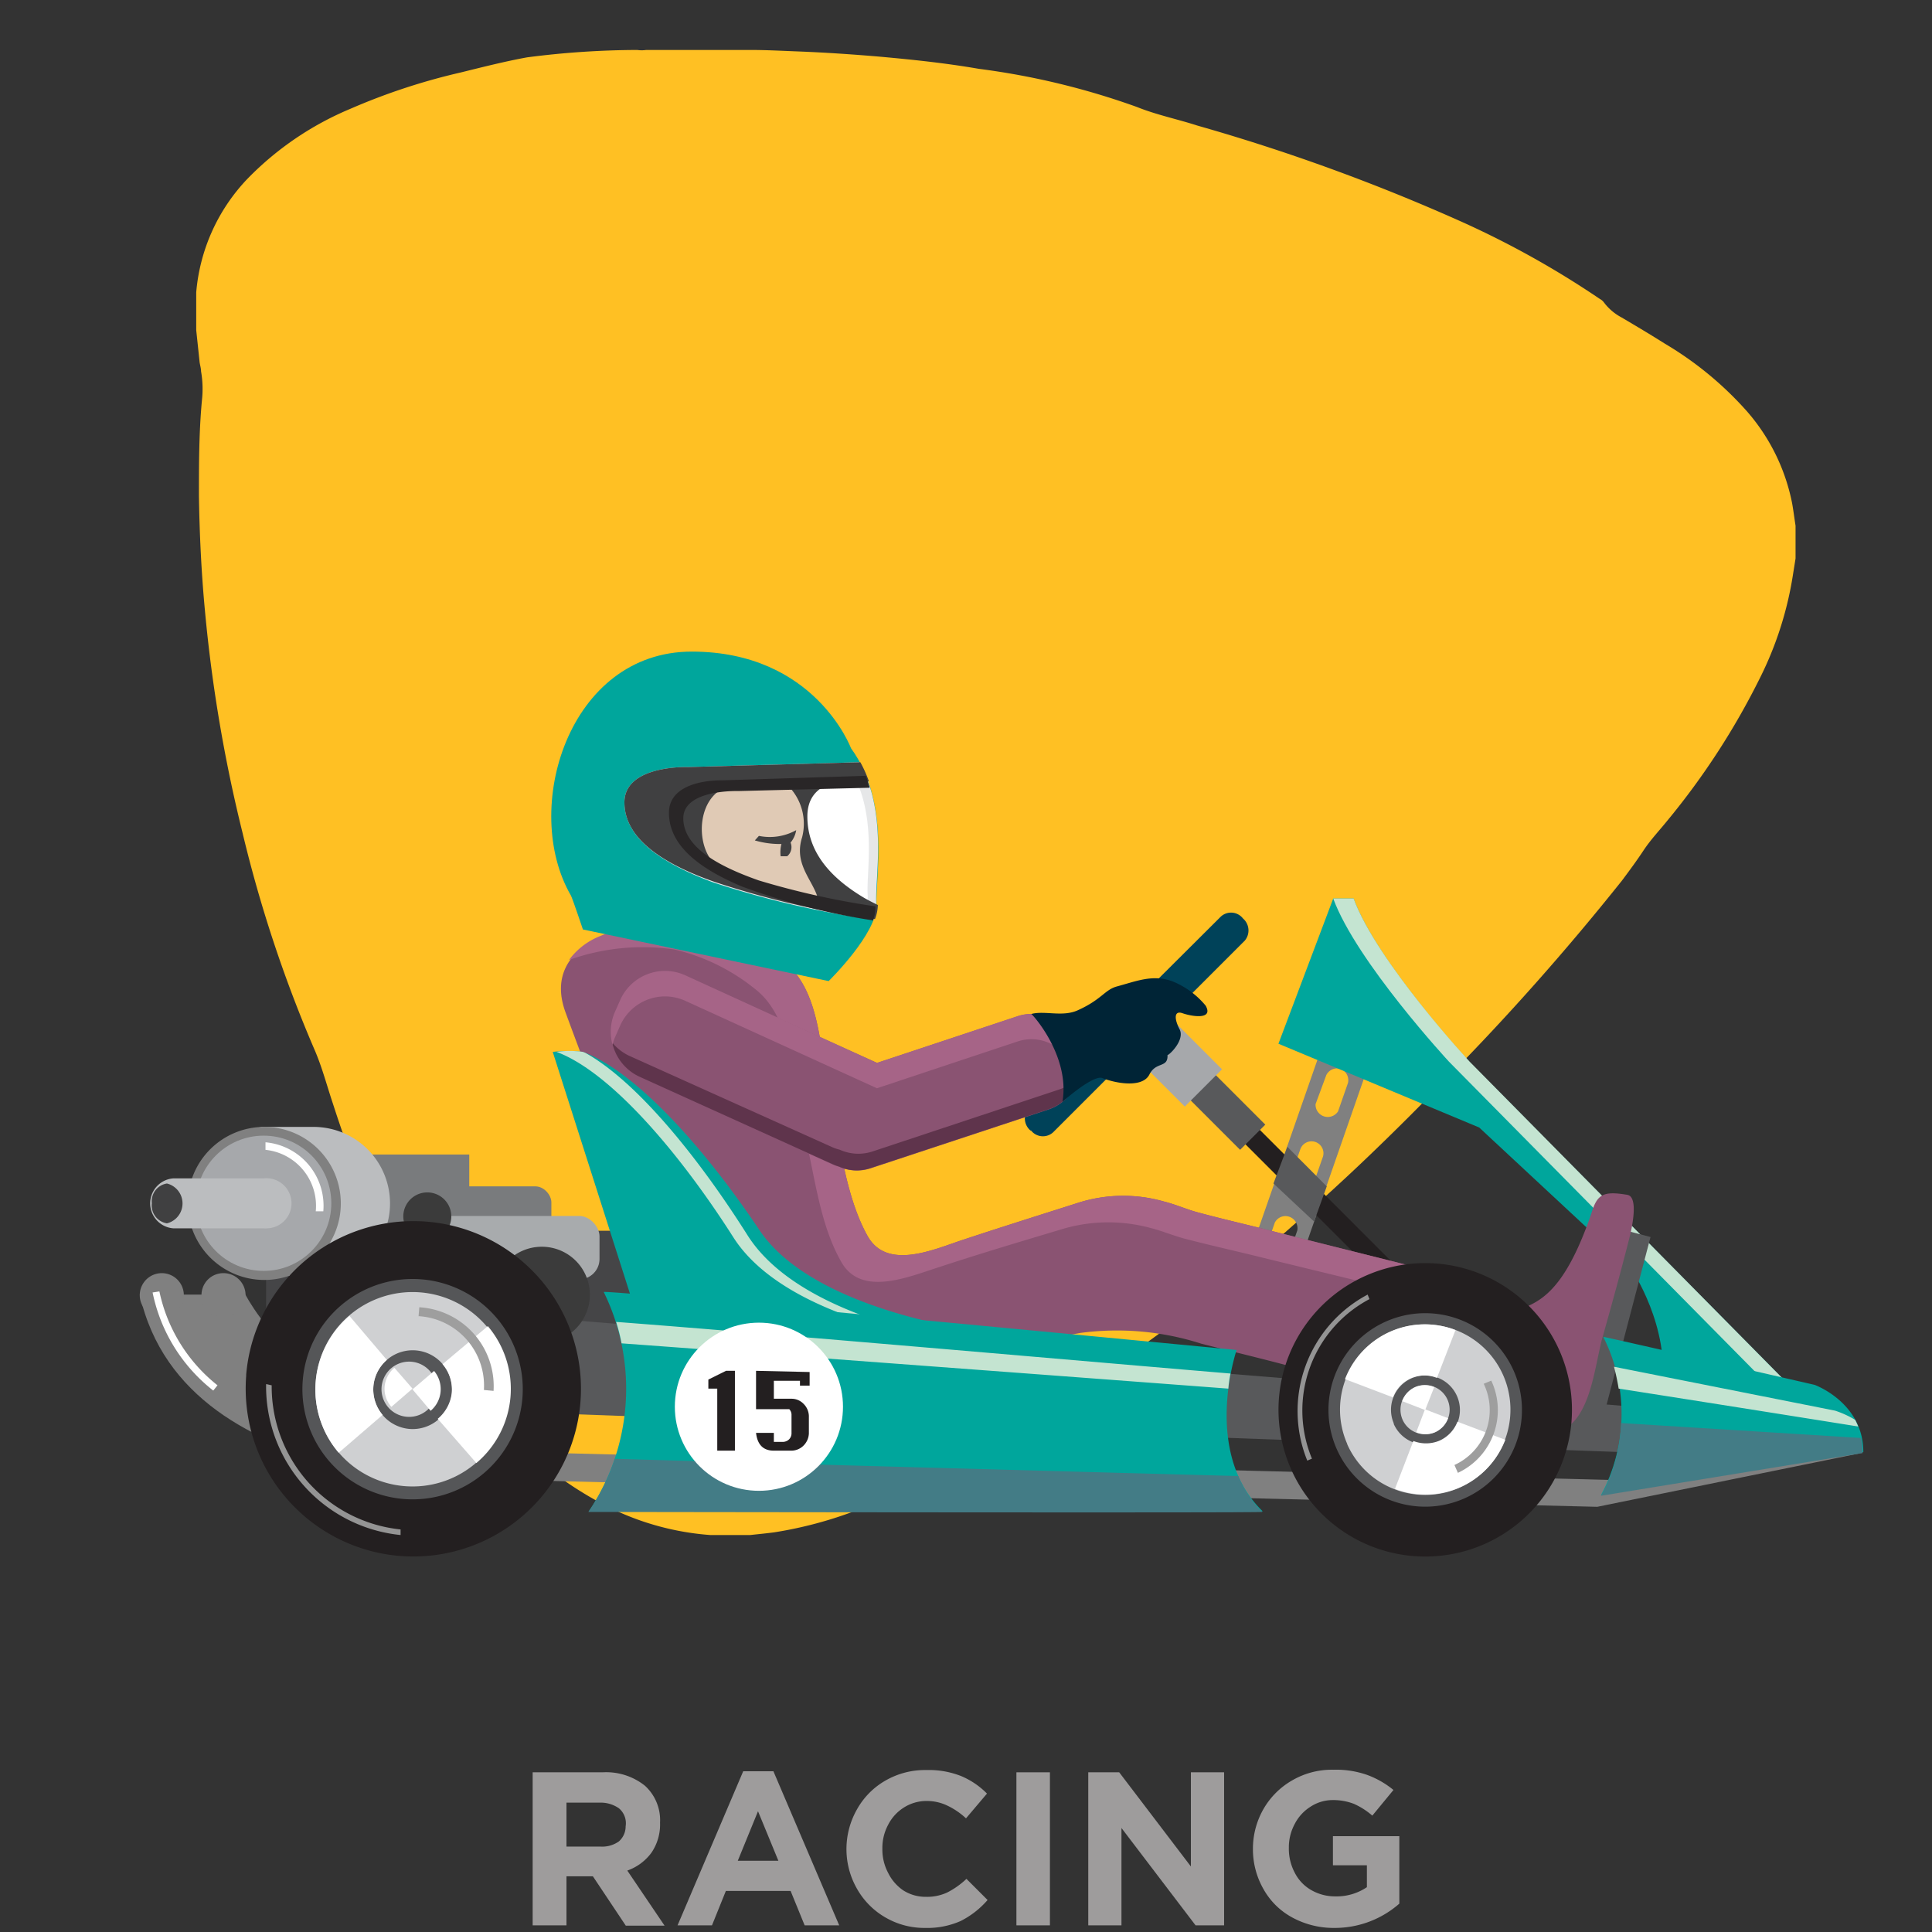 <svg id="Layer_21" data-name="Layer 21" xmlns="http://www.w3.org/2000/svg" viewBox="0 0 128 128"><rect x="0" y="0" width="128" height="128" fill="#333333" stroke="none"/><defs><style>.cls-1{fill:#ffc023;}.cls-2{fill:gray;}.cls-3{fill:#231f20;}.cls-4{fill:#58595b;}.cls-5{fill:#a6a8ab;}.cls-6{fill:#004259;}.cls-7{fill:#8a5372;}.cls-8{fill:#a66487;}.cls-9{fill:#797b7d;}.cls-10{fill:#454547;}.cls-11{fill:#a8abad;}.cls-12{fill:#00a69c;}.cls-13{fill:#c4e4d1;}.cls-14{fill:#ffd8a3;}.cls-15{fill:#bbbdbf;}.cls-16{fill:#fff;}.cls-17{fill:#404041;}.cls-18{fill:#555658;}.cls-19{fill:#cfd0d2;}.cls-20{fill:#9e9e9e;}.cls-21{fill:#949494;}.cls-22{fill:#e6e7e8;}.cls-23{fill:#e0cab5;}.cls-24{fill:#292627;}.cls-25{fill:#5f344c;}.cls-26{fill:#002436;}.cls-27{fill:#3b3b3b;}.cls-28{fill:#437c86;}.cls-29{fill:#9e9c9c;}</style></defs><g id="Layer_2" data-name="Layer 2"><g id="Layer_1-2" data-name="Layer 1-2"><path class="cls-1" d="M13,21.87V19.63c0-.09,0-.17,0-.26a12.4,12.4,0,0,1,3.4-7.53,20.58,20.58,0,0,1,6.81-4.63A41.82,41.82,0,0,1,30.53,4.8c1.46-.36,2.91-.73,4.39-1a57.5,57.5,0,0,1,7.3-.49,2,2,0,0,0,.59,0h6.65l.27,0c1.06,0,2.13.06,3.2.1,1.77.07,3.54.19,5.31.34,2.22.2,4.42.43,6.61.81A49.61,49.61,0,0,1,75.33,7.09c1.29.52,2.67.8,4,1.23a129.49,129.49,0,0,1,17.21,6.24A60.59,60.59,0,0,1,106,19.81a.78.78,0,0,1,.26.22,3.5,3.5,0,0,0,1.17,1c1,.59,1.94,1.15,2.89,1.75a22.75,22.75,0,0,1,5.41,4.46,13.11,13.11,0,0,1,3,6.09c.09.49.15,1,.23,1.5V37l-.16,1a23.2,23.2,0,0,1-2.18,6.88,49,49,0,0,1-6.13,9.46c-.54.67-1.13,1.29-1.6,2s-.93,1.33-1.43,2A167.62,167.62,0,0,1,95.87,71.42c-1.72,1.78-3.48,3.54-5.28,5.26s-3.7,3.44-5.69,5.18A120.2,120.2,0,0,1,75,89.65a74.9,74.9,0,0,1-10.8,6.41,5.68,5.68,0,0,0-.73.4c-.92.6-1.85,1.2-2.81,1.73a26.9,26.9,0,0,1-9.36,3.33c-.52.07-1.05.12-1.6.18h-2.4l-.24,0a18.08,18.08,0,0,1-6.64-1.8,24.54,24.54,0,0,1-8-6.41A44.24,44.24,0,0,1,26.92,85a82.83,82.83,0,0,1-4.86-11.87c-.41-1.22-.73-2.47-1.25-3.65a88.27,88.27,0,0,1-4.75-14.34,98.44,98.44,0,0,1-2.48-14.66c-.24-2.54-.36-5.07-.4-7.61,0-2.12,0-4.24.2-6.36a6.8,6.8,0,0,0-.06-1.91c0-.21-.08-.44-.1-.65Z"/><path class="cls-2" d="M87.64,69.19,82.38,84.27l3.14,1.1,5.25-15.08ZM84.46,81a.79.79,0,0,1,1.07-.34.81.81,0,0,1,.42.86l-.66,1.89a.79.79,0,0,1-1.07.34.82.82,0,0,1-.42-.86Zm1.7-4.89a.79.79,0,0,1,1.49.52L87,78.48A.8.8,0,0,1,85.5,78Zm1.71-4.88a.79.79,0,0,1,1-.39.81.81,0,0,1,.44.9l-.66,1.89a.81.81,0,0,1-1.49-.48Z"/><rect class="cls-3" x="86.26" y="65.21" width="1.35" height="28.15" transform="translate(-30.6 84.67) rotate(-44.99)"/><rect class="cls-4" x="79.89" y="70.68" width="2.36" height="5.46" transform="translate(-28.17 78.83) rotate(-45)"/><polygon class="cls-4" points="87.06 80.93 87.9 78.6 85.29 75.98 84.37 78.41 87.06 80.93"/><rect class="cls-5" x="76.03" y="67.36" width="3.49" height="5.52" transform="translate(-26.8 75.54) rotate(-45)"/><path class="cls-6" d="M68.31,74.9a1,1,0,0,0,1.46.12l12.7-12.7a1.05,1.05,0,0,0-.12-1.47h0a1,1,0,0,0-1.47-.12L68.14,73.42a1.06,1.06,0,0,0,.13,1.48Z"/><path class="cls-7" d="M39.59,62.13a13.09,13.09,0,0,1,7.28-.94A12.63,12.63,0,0,1,52,63.77c2.49,2,2.33,6.34,3,9.12s1,6.35,2.48,9c1.28,2.28,4.34.91,6.23.28,2.53-.84,5.08-1.64,7.62-2.45a9.84,9.84,0,0,1,5.81-.11c.8.2,1.53.54,2.32.74,1.71.46,3.45.85,5.17,1.3L94,84c2.19.55,5.55.85,6.18,3.52a4.77,4.77,0,0,1-3.5,5.64c-2.58.47-5.19-.8-7.58-1.59-3.1-1-6.34-1.74-9.52-2.55a18.29,18.29,0,0,0-8-.71c-4.86.86-9.3,3.48-14.05,4.76-2.73.79-6,1.59-8.61.06S45.38,88,44.33,85.21c-1.4-3.56-2.74-7.21-4.12-10.87-.91-2.38-1.85-4.84-2.74-7.26S37.74,63.08,39.59,62.13Z"/><path class="cls-8" d="M100.22,89.31c-.65-2.68-4.16-3-6.43-3.52L84,83.41c-1.79-.45-3.6-.85-5.38-1.31-.8-.2-1.59-.54-2.38-.74a10.69,10.69,0,0,0-6.06.13c-2.64.79-5.29,1.58-7.93,2.45-2,.63-5.14,2-6.48-.28-1.54-2.64-1.81-6.09-2.58-9s-.58-7.14-3.17-9.14a13.32,13.32,0,0,0-5.32-2.61,14.49,14.49,0,0,0-7,.69,4.68,4.68,0,0,1,1.84-1.49,13.09,13.09,0,0,1,7.28-.94A12.63,12.63,0,0,1,52,63.77c2.49,2,2.33,6.34,3,9.12s1,6.35,2.48,9c1.28,2.28,4.34.91,6.23.28,2.53-.84,5.08-1.64,7.62-2.45a9.84,9.84,0,0,1,5.81-.11c.8.2,1.53.54,2.32.74,1.71.46,3.45.85,5.17,1.3L94,84c2.19.55,5.55.84,6.18,3.51a4.44,4.44,0,0,1,0,1.92Z"/><rect class="cls-9" x="19.13" y="76.49" width="11.96" height="5.86"/><rect class="cls-9" x="26.26" y="78.6" width="10.27" height="3.28" rx="1.06"/><rect class="cls-10" x="17.63" y="81.54" width="26.3" height="8.4" rx="2.71"/><rect class="cls-11" x="26.57" y="80.56" width="13.15" height="4.2" rx="1.35"/><path class="cls-12" d="M118.77,92,97.34,70.34s-6.13-6.62-7.66-10.81H88.33L84.7,69.15,98,74.7l10.09,9.39s2.6,3.85,2,7.93C110.08,91.82,118.77,92,118.77,92Z"/><path class="cls-13" d="M96,70.34s-6.13-6.62-7.67-10.81h1.35c1.54,4.19,7.69,10.81,7.69,10.81L118.77,92h-1.38Z"/><path class="cls-14" d="M111.72,91.91a10,10,0,0,0-1.64.07.08.08,0,0,0,0-.07Z"/><path class="cls-12" d="M65.33,88.25S54,87,50.31,81.49,42.12,71,38.62,69.69a9.17,9.17,0,0,0-2,0l5.71,17.88,2.71,2.25H65.93S66.61,88.92,65.33,88.25Z"/><path class="cls-13" d="M38.62,69.69l.15.06c3.36,1.86,7.4,6.78,10.75,12.08,3.68,5.83,15,7.15,15,7.15a1.43,1.43,0,0,1,.74.79h-.93a1.4,1.4,0,0,0-.74-.79s-11.35-1.27-15-7S40.4,71,36.87,69.69h0A6.11,6.11,0,0,1,38.62,69.69Z"/><polygon class="cls-4" points="33.75 93.54 110.59 96.32 110.69 93.4 33.75 87.13 33.75 93.54"/><path class="cls-15" d="M15.7,79.72a5.07,5.07,0,1,0,5.08-5.06H17.35C15,75.12,15.7,77.27,15.7,79.72Z"/><path class="cls-2" d="M12.44,79.72a5.07,5.07,0,1,0,5.07-5.06h0A5.07,5.07,0,0,0,12.44,79.72Z"/><circle class="cls-5" cx="17.47" cy="79.72" r="4.48"/><path class="cls-2" d="M123.4,96.25l-17.58,3.58-72-1.78S12.27,99.43,9.26,85.77h7s5.06,10.11,19.93,10.48l70.53,1.8Z"/><path class="cls-16" d="M17.59,76.18l0-.5a4.22,4.22,0,0,1,3.83,4.57l-.5,0A3.73,3.73,0,0,0,17.59,76.18Z"/><path class="cls-12" d="M81.93,89.44s-2.32,6.78,1.73,10.69c0,.07-44.65,0-44.65,0A14.57,14.57,0,0,0,40,85.6C40,85.41,81.93,89.44,81.93,89.44Z"/><path class="cls-2" d="M13.35,85.77a1.46,1.46,0,1,0,1.5-1.42h0A1.45,1.45,0,0,0,13.35,85.77Z"/><path class="cls-2" d="M9.26,85.77a1.46,1.46,0,1,0,1.5-1.42h0A1.46,1.46,0,0,0,9.26,85.77Z"/><path class="cls-15" d="M11.48,78.07h6a1.66,1.66,0,1,1,.23,3.31.88.88,0,0,1-.23,0h-6a1.66,1.66,0,0,1,0-3.31Z"/><path class="cls-17" d="M10.06,79.72a1.2,1.2,0,0,0,1,1.33,1.36,1.36,0,0,0,0-2.64A1.19,1.19,0,0,0,10.06,79.72Z"/><path class="cls-16" d="M14.13,92.13l.28-.35a10.77,10.77,0,0,1-3.85-6.22l-.45.07A11.05,11.05,0,0,0,14.13,92.13Z"/><rect class="cls-4" x="100.72" y="86.99" width="12.51" height="1.63" transform="translate(-5.07 169.03) rotate(-75.32)"/><path class="cls-12" d="M106.07,99.05a11.32,11.32,0,0,0,.15-10.48c.15,0,14,3.18,14,3.18s3.23,1.16,3.23,4.45Z"/><path class="cls-7" d="M96.21,92.38c-.38,1.35,4.27,2,5.61,2.38,3.46,1,3.74-4,4.34-6.12s1.19-4.27,1.74-6.42c.27-1,.65-2.94-.09-3.06-1.65-.28-2,0-2.38,1.24-2.63,7.66-4.93,5.38-6.35,7.53-.48.7-1,1.43-1.41,2.14A11.12,11.12,0,0,0,96.21,92.38Z"/><path class="cls-3" d="M85.53,97.32a9.72,9.72,0,1,0,5-12.82A9.71,9.71,0,0,0,85.53,97.32Z"/><path class="cls-18" d="M88.56,96a6.41,6.41,0,1,0,3.27-8.45A6.41,6.41,0,0,0,88.56,96Z"/><path class="cls-19" d="M89.25,95.67a5.65,5.65,0,1,0,2.9-7.45h0a5.65,5.65,0,0,0-2.89,7.45Z"/><path class="cls-18" d="M92.33,94.32a2.29,2.29,0,1,0,1.18-3h0a2.28,2.28,0,0,0-1.16,3Z"/><path class="cls-19" d="M92.92,94.05a1.63,1.63,0,1,0,.84-2.15,1.64,1.64,0,0,0-.84,2.15Z"/><path class="cls-16" d="M93.5,91.3a2.21,2.21,0,0,0-1.21,1.28l-3.18-1.21a5.66,5.66,0,0,1,7.32-3.25h0l-1.23,3.17A2.25,2.25,0,0,0,93.5,91.3Z"/><path class="cls-16" d="M93.76,91.9a1.62,1.62,0,0,1,1.26,0l-.6,1.52-1.52-.59A1.64,1.64,0,0,1,93.76,91.9Z"/><path class="cls-16" d="M95.34,95.46a2.27,2.27,0,0,0,1.22-1.27l3.17,1.2a5.66,5.66,0,0,1-7.31,3.25h0l1.22-3.17A2.32,2.32,0,0,0,95.34,95.46Z"/><path class="cls-16" d="M95.08,94.89a1.6,1.6,0,0,1-1.25,0l.58-1.52,1.53.59A1.64,1.64,0,0,1,95.08,94.89Z"/><path class="cls-20" d="M98.3,91.68l.5-.21a4.59,4.59,0,0,1-2.21,6.11h0l-.23-.52A4,4,0,0,0,98.3,91.68Z"/><path class="cls-21" d="M90.61,85.77a8.73,8.73,0,0,0-4,11l.31-.13a8.34,8.34,0,0,1,3.81-10.57Z"/><path class="cls-12" d="M56.38,49.57s-2.38-6.4-10.55-6.4-11.33,10.44-8,16.17c.11.22.79,2.24.79,2.24L54.9,65s3.25-3.18,3.17-5.05S59,53.17,56.38,49.57Z"/><path class="cls-22" d="M41.37,53.16c0-2.49,4.2-2.34,4.2-2.34l11.37-.32c1.91,3.47,1,7.67,1.12,9.43a2.46,2.46,0,0,1-.19,1,59.87,59.87,0,0,1-10.65-2.48C44.07,57.28,41.37,55.63,41.37,53.16Z"/><path class="cls-16" d="M43.06,53.51c0-2.14,3.62-2,3.62-2l9.81-.29c1.64,3,.88,6.63,1,8.14a2.08,2.08,0,0,1-.17.89,50.43,50.43,0,0,1-9.15-2.13C45.39,57.07,43.06,55.65,43.06,53.51Z"/><path class="cls-17" d="M41.37,53.16c0-2.49,4.2-2.34,4.2-2.34L57,50.5a8.5,8.5,0,0,1,.57,1.27l-1.44,0s-2.64-.15-2.64,2.32,1.69,4.14,3.67,5.34c.28.17.62.34,1,.53a2.71,2.71,0,0,1-.19.93,59,59,0,0,1-10.65-2.47C44.07,57.28,41.37,55.63,41.37,53.16Z"/><path class="cls-23" d="M52.44,52.31a3.56,3.56,0,0,1,.7,3.17c-.54,1.7.6,2.72,1,3.88,0,0-.85.2-.85.2s-4.35-1-5.85-2.25-1.3-5,1.25-5.3A6.66,6.66,0,0,1,52.44,52.31Z"/><path class="cls-17" d="M52.75,55a3.6,3.6,0,0,1-2.47.38l-.27.3a5.86,5.86,0,0,0,2.32.2A1.72,1.72,0,0,0,52.75,55Z"/><path class="cls-24" d="M47.83,51.7l9.52-.3a5.25,5.25,0,0,1,.27.79l-8.73.22s-3.62-.12-3.62,1.8,2.33,3.18,5,4.12A53.38,53.38,0,0,0,58,60.05a2.92,2.92,0,0,1-.15.93,43.77,43.77,0,0,1-8.73-2.26c-2.59-1.1-4.8-2.6-4.8-4.87S47.83,51.7,47.83,51.7Z"/><path class="cls-17" d="M52.33,55.73a.78.78,0,0,1-.18,1h-.43a2.17,2.17,0,0,1,.11-1C52,55.43,52.33,55.73,52.33,55.73Z"/><path class="cls-7" d="M40.76,67.05l.35-.79a3.26,3.26,0,0,1,4.3-1.59l12.7,5.75,9.32-3.09a2.88,2.88,0,0,1,3.64,1.82h0l.24.72a2.88,2.88,0,0,1-1.82,3.63h0L57.67,77.41a2.92,2.92,0,0,1-2.08-.11,2.64,2.64,0,0,1-.47-.17L42.38,71.35A3.26,3.26,0,0,1,40.76,67.05Z"/><path class="cls-25" d="M41.8,70l13.33,6a3,3,0,0,0,.5.17,3,3,0,0,0,2.17.12l12.32-4.09a3.07,3.07,0,0,0,1.27-.79,2.9,2.9,0,0,1-1.89,2.07L57.67,77.39a2.87,2.87,0,0,1-2.08-.1,3.8,3.8,0,0,1-.47-.18L42.38,71.34a3.23,3.23,0,0,1-1.82-2.27A3.25,3.25,0,0,0,41.8,70Z"/><path class="cls-8" d="M71.3,71.51l-.24-.71A2.88,2.88,0,0,0,67.42,69h0l-9.32,3.1L45.41,66.31a3.25,3.25,0,0,0-4.3,1.59l-.35.79a3.31,3.31,0,0,0-.18.53A3.27,3.27,0,0,1,40.76,67l.35-.79a3.25,3.25,0,0,1,4.3-1.59L58.1,70.42l9.32-3.1a2.88,2.88,0,0,1,3.64,1.83h0l.24.71a2.84,2.84,0,0,1,0,1.73Z"/><path class="cls-26" d="M79.88,66.63A5.56,5.56,0,0,0,77.64,65c-1.29-.45-2.33,0-3.66.36-.79.22-1,.87-2.59,1.58-1,.45-2.18,0-3.07.24,0-.08,2.6,2.75,2.07,5.82,0,0,2-1.79,2.63-1.58,1,.39,2.69.65,3.13-.23s1.24-.41,1.2-1.29c.12,0,1.17-1,.8-1.71s-.36-1.26.2-1.06S80.42,67.6,79.88,66.63Z"/><path class="cls-27" d="M32.72,85.77a3.18,3.18,0,1,0,3.17-3.17h0A3.17,3.17,0,0,0,32.72,85.77Z"/><path class="cls-27" d="M26.72,80.56A1.59,1.59,0,1,0,28.31,79,1.59,1.59,0,0,0,26.72,80.56Z"/><path class="cls-3" d="M26.42,103.08a11.11,11.11,0,1,0-10.11-12v.08A11.12,11.12,0,0,0,26.42,103.08Z"/><path class="cls-18" d="M26.72,99.31a7.3,7.3,0,1,0-6.66-7.88h0A7.3,7.3,0,0,0,26.72,99.31Z"/><path class="cls-19" d="M26.8,98.46a6.44,6.44,0,1,0-5.88-7,6.43,6.43,0,0,0,5.88,7Z"/><path class="cls-18" d="M27.12,94.67a2.61,2.61,0,1,0-2.38-2.83h0A2.62,2.62,0,0,0,27.12,94.67Z"/><path class="cls-19" d="M27.18,93.87a1.83,1.83,0,1,0-.15,0Z"/><path class="cls-16" d="M24.74,91.82a2.62,2.62,0,0,0,.61,1.92l-2.91,2.51a6.43,6.43,0,0,1,.71-9.07l0,0,2.48,2.92A2.6,2.6,0,0,0,24.74,91.82Z"/><path class="cls-16" d="M25.48,91.89a1.84,1.84,0,0,1,.65-1.27L27.33,92l-1.4,1.21A1.83,1.83,0,0,1,25.48,91.89Z"/><path class="cls-16" d="M29.93,92.28a2.58,2.58,0,0,0-.61-1.9l3-2.52a6.43,6.43,0,0,1-.76,9.07l0,0L29,94A2.62,2.62,0,0,0,29.93,92.28Z"/><path class="cls-16" d="M29.19,92.2a1.87,1.87,0,0,1-.66,1.27l-1.2-1.42,1.43-1.22A1.88,1.88,0,0,1,29.19,92.2Z"/><path class="cls-20" d="M27.73,87.22l.05-.61a5.24,5.24,0,0,1,4.92,5.54v0l-.64-.06a4.61,4.61,0,0,0-4.32-4.89Z"/><path class="cls-21" d="M17.63,91.7a9.9,9.9,0,0,0,8.91,10v-.37A9.52,9.52,0,0,1,18,91.78Z"/><path class="cls-28" d="M40.73,96.65c6.88.2,30.59.86,41.31,1.14a7.36,7.36,0,0,0,1.59,2.38c0,.07-44.65,0-44.65,0A13.62,13.62,0,0,0,40.73,96.65Z"/><path class="cls-28" d="M123.3,95.27a5,5,0,0,1,.1,1l-17.33,2.83a10.59,10.59,0,0,0,1.33-4.82Z"/><path class="cls-13" d="M81.52,91a8.85,8.85,0,0,0-.14,1c-5.16-.39-26.59-2-40.2-3a11.81,11.81,0,0,0-.36-1.42C50.64,88.32,75.58,90.51,81.52,91Z"/><path class="cls-13" d="M122.91,94.07c.07.14.14.29.2.44-1.88-.3-10.59-1.69-15.87-2.51a14.38,14.38,0,0,0-.31-1.45l14.65,2.91A6.41,6.41,0,0,1,122.91,94.07Z"/><circle class="cls-16" cx="50.28" cy="93.2" r="5.57"/><polygon class="cls-3" points="46.93 91.4 46.93 92 47.52 92 47.52 96.11 48.69 96.11 48.69 90.82 48.1 90.82 46.93 91.4"/><path class="cls-3" d="M50.09,90.82v2.54h2.2a.54.54,0,0,1,.15.4v1.17a.58.58,0,0,1-.16.43.61.61,0,0,1-.42.17h-.59v-.6H50.09c.09.8.49,1.18,1.18,1.18h1.17a1.15,1.15,0,0,0,.8-.34,1.2,1.2,0,0,0,.35-.8V93.8a1.18,1.18,0,0,0-.35-.79,1.1,1.1,0,0,0-.8-.34H51.27V91.48H53v.32h.64v-.9Z"/></g></g><path class="cls-29" d="M39.28,124.31H37.53v3.25H35.29V117.42h4.64a4.11,4.11,0,0,1,2.8.89,3.09,3.09,0,0,1,1,2.45h0a3.31,3.31,0,0,1-.58,2,3.37,3.37,0,0,1-1.59,1.17l2.47,3.65H41.46ZM41,119.8a2.12,2.12,0,0,0-1.29-.37H37.53v2.91h2.25A1.9,1.9,0,0,0,41,122a1.32,1.32,0,0,0,.45-1h0A1.29,1.29,0,0,0,41,119.8Z"/><path class="cls-29" d="M52.38,125.28H48.09l-.92,2.28H44.89l4.35-10.21h2l4.36,10.21H53.31Zm-3.5-2h2.69L50.22,120Z"/><path class="cls-29" d="M63.65,127.27a5.45,5.45,0,0,1-2.35.46,5.13,5.13,0,0,1-2.65-.7,5.06,5.06,0,0,1-1.87-1.89,5.28,5.28,0,0,1-.7-2.63h0a5.32,5.32,0,0,1,.7-2.64,5,5,0,0,1,1.88-1.9,5.25,5.25,0,0,1,2.73-.7,5.8,5.8,0,0,1,2.29.4,5.24,5.24,0,0,1,1.71,1.16L64,120.47a4.85,4.85,0,0,0-1.25-.85,3.13,3.13,0,0,0-1.35-.3,2.79,2.79,0,0,0-1.51.43,2.91,2.91,0,0,0-1.05,1.15,3.23,3.23,0,0,0-.38,1.58h0a3.28,3.28,0,0,0,.38,1.6,3,3,0,0,0,1,1.16,2.76,2.76,0,0,0,1.52.43,3.17,3.17,0,0,0,1.4-.29,5.41,5.41,0,0,0,1.27-.9l1.4,1.4A5.84,5.84,0,0,1,63.65,127.27Z"/><path class="cls-29" d="M67.34,117.42h2.22v10.14H67.34Z"/><path class="cls-29" d="M74.3,121.11v6.45H72.1V117.42h2.05l4.75,6.24v-6.24h2.2v10.14H79.21Z"/><path class="cls-29" d="M88.41,127.73a5.74,5.74,0,0,1-2.81-.7,4.79,4.79,0,0,1-1.89-1.87,5.3,5.3,0,0,1-.7-2.67h0a5.29,5.29,0,0,1,.7-2.64,5.12,5.12,0,0,1,1.91-1.9,5.21,5.21,0,0,1,2.72-.7,6.23,6.23,0,0,1,2.23.34,6,6,0,0,1,1.75,1l-1.4,1.7a4.87,4.87,0,0,0-1.22-.78,3.78,3.78,0,0,0-1.41-.25,2.67,2.67,0,0,0-1.45.43,2.93,2.93,0,0,0-1.06,1.15,3.24,3.24,0,0,0-.39,1.58h0a3.37,3.37,0,0,0,.39,1.65,2.75,2.75,0,0,0,1.09,1.15,3.15,3.15,0,0,0,1.59.42,3.58,3.58,0,0,0,2.1-.61v-1.45H88.31v-1.93h4.4v4.47A6.48,6.48,0,0,1,88.41,127.73Z"/></svg>